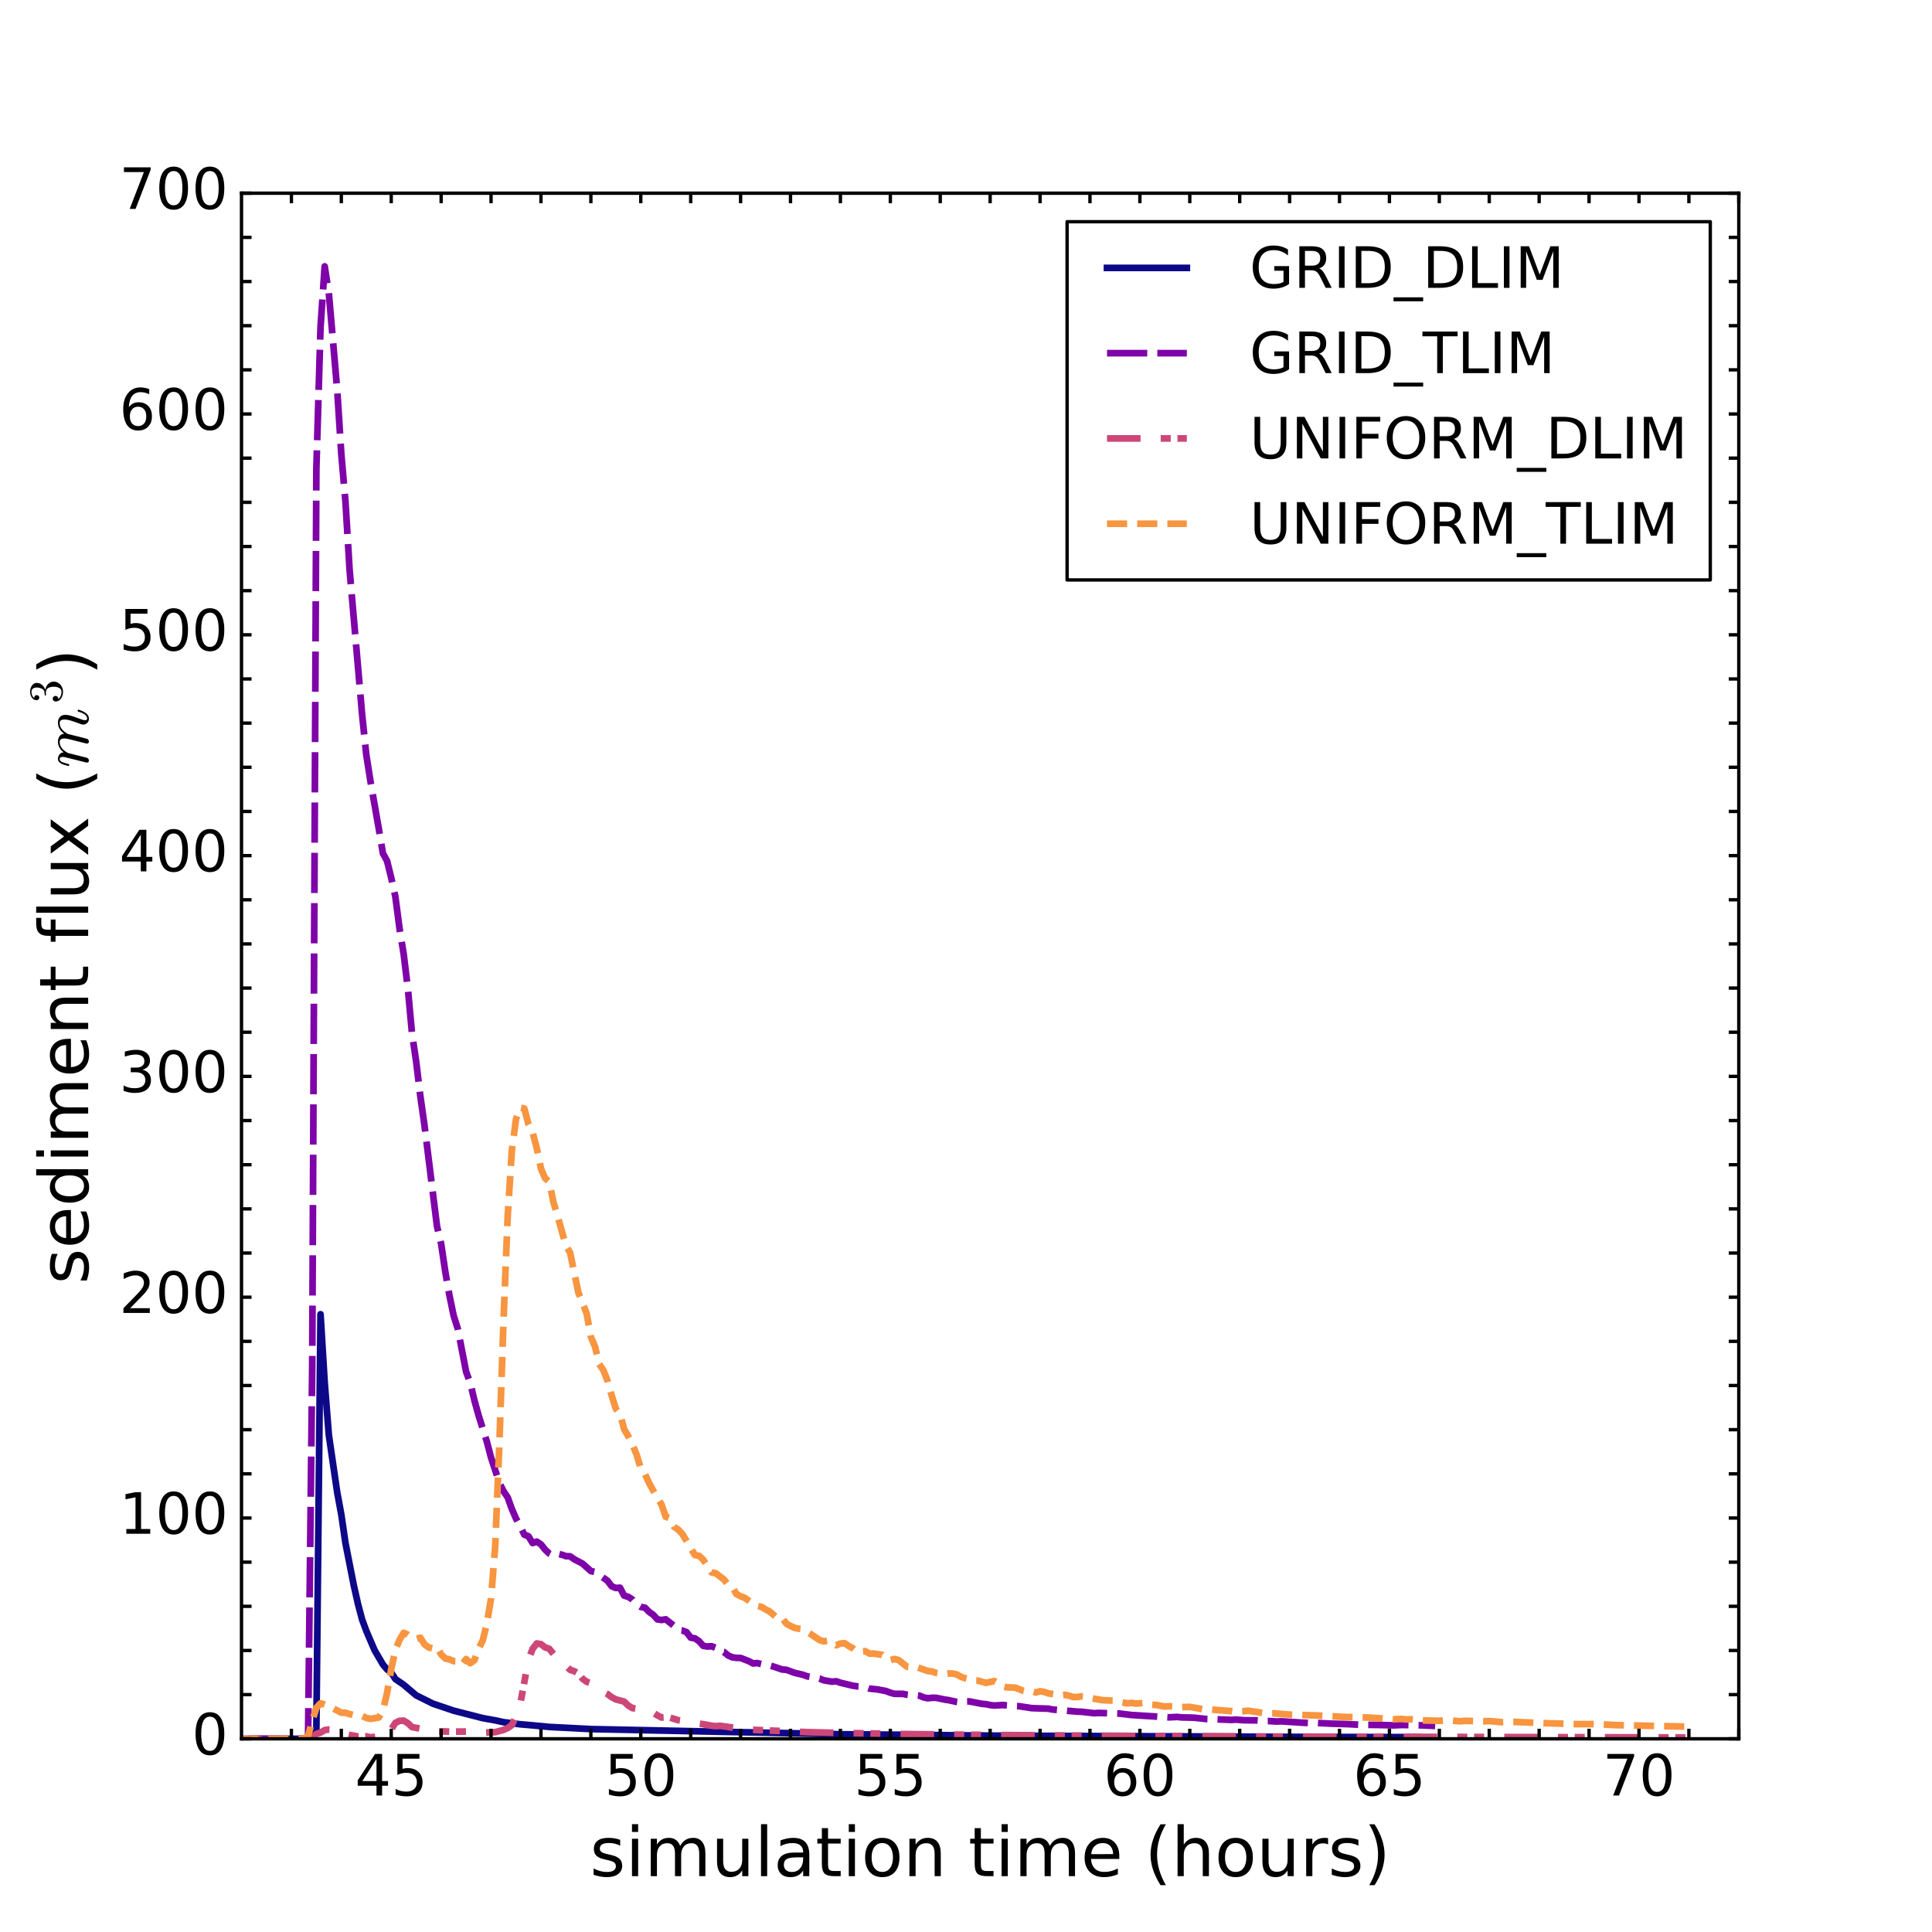 <?xml version="1.0" encoding="utf-8" standalone="no"?>
<!DOCTYPE svg PUBLIC "-//W3C//DTD SVG 1.1//EN"
  "http://www.w3.org/Graphics/SVG/1.1/DTD/svg11.dtd">
<!-- Created with matplotlib (http://matplotlib.org/) -->
<svg height="576pt" version="1.1" viewBox="0 0 576 576" width="576pt" xmlns="http://www.w3.org/2000/svg" xmlns:xlink="http://www.w3.org/1999/xlink">
 <defs>
  <style type="text/css">
*{stroke-linecap:butt;stroke-linejoin:round;stroke-miterlimit:100000;}
  </style>
 </defs>
 <g id="figure_1">
  <g id="patch_1">
   <path d="M 0 576 
L 576 576 
L 576 0 
L 0 0 
z
" style="fill:#ffffff;"/>
  </g>
  <g id="axes_1">
   <g id="patch_2">
    <path d="M 72 518.4 
L 518.4 518.4 
L 518.4 57.6 
L 72 57.6 
z
" style="fill:#ffffff;"/>
   </g>
   <g id="line2d_1">
    <path clip-path="url(#pa9a6f4bdd5)" d="M -1 518.4 
L 93.08 518.4 
L 94.32 515.505 
L 95.56 391.822 
L 96.8 412.178 
L 98.04 427.844 
L 100.52 444.85 
L 101.76 451.578 
L 103 460.069 
L 105.48 472.666 
L 106.72 478.165 
L 107.96 482.856 
L 109.2 486.211 
L 111.68 491.998 
L 114.16 496.252 
L 115.4 497.712 
L 116.64 498.638 
L 117.88 500.588 
L 120.36 502.295 
L 124.08 505.443 
L 129.04 507.915 
L 135.24 510.013 
L 143.92 512.238 
L 147.64 512.901 
L 150.12 513.439 
L 155.08 514.067 
L 158.8 514.391 
L 163.76 514.867 
L 176.16 515.502 
L 250.56 517.047 
L 297.68 517.467 
L 384.48 517.823 
L 422.92 517.908 
L 422.92 517.908 
" style="fill:none;stroke:#0d0887;stroke-linecap:square;stroke-width:2.0;"/>
   </g>
   <g id="line2d_2">
    <path clip-path="url(#pa9a6f4bdd5)" d="M -1 518.4 
L 91.84 518.4 
L 93.08 407.413 
L 94.32 139.681 
L 95.56 97.539 
L 96.8 79.413 
L 98.04 87.419 
L 100.52 116.064 
L 101.76 135.419 
L 103 149.63 
L 104.24 170.082 
L 107.96 213.023 
L 109.2 225.001 
L 110.44 232.877 
L 112.92 246.995 
L 114.16 254.413 
L 115.4 256.697 
L 116.64 261.703 
L 117.88 267.375 
L 119.12 276.874 
L 120.36 284.515 
L 121.6 294.744 
L 122.84 308.181 
L 124.08 316.524 
L 125.32 326.798 
L 126.56 335.56 
L 130.28 365.569 
L 131.52 370.806 
L 132.76 379.153 
L 134 386.251 
L 135.24 392.224 
L 136.48 396.132 
L 138.96 408.96 
L 140.2 412.304 
L 141.44 417.512 
L 142.68 421.966 
L 145.16 429.861 
L 146.4 434.56 
L 148.88 442.095 
L 150.12 444.586 
L 151.36 446.419 
L 152.6 449.878 
L 153.84 452.731 
L 155.08 455.006 
L 156.32 457.548 
L 157.56 458.037 
L 158.8 460.048 
L 160.04 459.61 
L 161.28 460.438 
L 162.52 462.007 
L 163.76 463.174 
L 165 463.777 
L 166.24 463.212 
L 167.48 463.51 
L 168.72 463.947 
L 169.96 463.99 
L 171.2 464.871 
L 173.68 466.174 
L 176.16 468.394 
L 177.4 468.659 
L 181.12 471.283 
L 182.36 472.929 
L 183.6 473.436 
L 184.84 473.35 
L 186.08 475.704 
L 187.32 476.088 
L 188.56 476.88 
L 189.8 478.35 
L 191.04 479.086 
L 192.28 479.305 
L 193.52 480.555 
L 194.76 481.433 
L 196 482.8 
L 197.24 482.98 
L 198.48 482.775 
L 200.96 484.749 
L 202.2 485.999 
L 203.44 486.134 
L 204.68 486.597 
L 205.92 488.244 
L 207.16 488.445 
L 208.4 489.277 
L 209.64 490.683 
L 210.88 490.883 
L 212.12 490.806 
L 213.36 491.259 
L 214.6 492.388 
L 215.84 492.523 
L 217.08 493.551 
L 218.32 494.106 
L 219.56 494.264 
L 220.8 494.301 
L 223.28 495.264 
L 224.52 495.938 
L 225.76 495.826 
L 227 496.117 
L 228.24 496.2 
L 230.72 496.894 
L 233.2 497.743 
L 234.44 497.833 
L 236.92 498.743 
L 239.4 499.313 
L 240.64 499.777 
L 244.36 500.452 
L 245.6 500.959 
L 248.08 501.37 
L 249.32 501.247 
L 250.56 501.686 
L 254.28 502.577 
L 255.52 502.764 
L 256.76 502.823 
L 258 503.007 
L 259.24 503.435 
L 261.72 503.696 
L 264.2 504.179 
L 265.44 504.656 
L 266.68 504.996 
L 269.16 504.999 
L 270.4 505.26 
L 271.64 505.399 
L 272.88 505.382 
L 274.12 505.535 
L 275.36 506.054 
L 276.6 506.316 
L 277.84 506.179 
L 279.08 506.171 
L 281.56 506.692 
L 282.8 506.871 
L 285.28 507.415 
L 286.52 507.573 
L 287.76 507.256 
L 289 507.246 
L 292.72 507.974 
L 293.96 508.076 
L 295.2 508.339 
L 296.44 508.484 
L 298.92 508.334 
L 302.64 508.652 
L 303.88 508.689 
L 307.6 509.257 
L 312.56 509.426 
L 313.8 509.677 
L 321.24 510.302 
L 322.48 510.347 
L 326.2 510.769 
L 327.44 510.687 
L 333.64 510.87 
L 337.36 511.308 
L 348.52 512.005 
L 351 511.881 
L 352.24 512.02 
L 355.96 512.103 
L 359.68 512.504 
L 365.88 512.712 
L 367.12 512.779 
L 368.36 512.68 
L 370.84 512.861 
L 374.56 512.908 
L 377.04 513.136 
L 378.28 513.107 
L 380.76 513.256 
L 382 513.185 
L 388.2 513.596 
L 390.68 513.707 
L 391.92 513.641 
L 396.88 513.885 
L 401.84 514.024 
L 405.56 514.224 
L 410.52 514.266 
L 415.48 514.391 
L 417.96 514.277 
L 422.92 514.36 
L 426.64 514.506 
L 427.88 514.568 
L 427.88 514.568 
" style="fill:none;stroke:#7e03a8;stroke-dasharray:12,3;stroke-dashoffset:0.0;stroke-width:2.0;"/>
   </g>
   <g id="line2d_3">
    <path clip-path="url(#pa9a6f4bdd5)" d="M -1 518.4 
L 91.84 518.4 
L 93.08 518.077 
L 94.32 516.947 
L 95.56 516.553 
L 96.8 515.804 
L 98.04 515.627 
L 99.28 515.676 
L 100.52 516.082 
L 101.76 516.789 
L 106.72 517.706 
L 107.96 517.762 
L 109.2 517.671 
L 110.44 517.955 
L 112.92 517.699 
L 114.16 517.806 
L 115.4 516.994 
L 116.64 515.603 
L 117.88 513.64 
L 119.12 513.037 
L 120.36 512.981 
L 121.6 513.736 
L 122.84 514.914 
L 125.32 515.362 
L 126.56 515.281 
L 130.28 516.117 
L 134 516.259 
L 138.96 516.238 
L 140.2 516.435 
L 143.92 516.57 
L 147.64 516.421 
L 150.12 515.751 
L 151.36 515.192 
L 152.6 514.323 
L 153.84 511.72 
L 155.08 508.22 
L 157.56 494.759 
L 158.8 491.582 
L 160.04 489.966 
L 161.28 490.188 
L 162.52 491.144 
L 163.76 491.563 
L 165 493.095 
L 167.48 494.954 
L 168.72 496.671 
L 169.96 497.822 
L 171.2 498.241 
L 172.44 498.936 
L 173.68 500.499 
L 174.92 501.405 
L 176.16 501.828 
L 177.4 502.91 
L 178.64 503.572 
L 179.88 504.437 
L 181.12 505.06 
L 182.36 505.985 
L 183.6 506.647 
L 186.08 507.303 
L 187.32 508.508 
L 188.56 509.247 
L 192.28 509.809 
L 193.52 510.415 
L 194.76 510.639 
L 196 511.416 
L 197.24 512.053 
L 198.48 511.996 
L 199.72 512.093 
L 202.2 512.846 
L 204.68 513.208 
L 205.92 513.564 
L 209.64 514.044 
L 212.12 514.491 
L 213.36 514.632 
L 214.6 514.523 
L 217.08 514.857 
L 220.8 515.436 
L 223.28 515.66 
L 240.64 516.414 
L 249.32 516.619 
L 269.16 516.982 
L 296.44 517.272 
L 346.04 517.593 
L 384.48 517.747 
L 503.52 517.997 
L 503.52 517.997 
" style="fill:none;stroke:#cc4778;stroke-dasharray:10,6,3,2,3,6;stroke-dashoffset:0.0;stroke-width:2.0;"/>
   </g>
   <g id="line2d_4">
    <path clip-path="url(#pa9a6f4bdd5)" d="M -1 518.4 
L 90.6 518.4 
L 91.84 517.608 
L 93.08 513.089 
L 94.32 509.166 
L 95.56 507.82 
L 96.8 508.17 
L 98.04 508.656 
L 101.76 510.606 
L 103 510.633 
L 104.24 511.045 
L 106.72 511.595 
L 107.96 511.583 
L 109.2 512.167 
L 110.44 512.457 
L 112.92 512.049 
L 114.16 509.965 
L 115.4 504.773 
L 116.64 497.593 
L 117.88 491.968 
L 119.12 488.901 
L 120.36 486.792 
L 121.6 487.353 
L 122.84 488.283 
L 124.08 488.629 
L 125.32 488.261 
L 126.56 490.222 
L 127.8 491.157 
L 129.04 491.465 
L 130.28 490.979 
L 131.52 493.254 
L 132.76 494.455 
L 134 494.718 
L 135.24 495.253 
L 136.48 495.294 
L 137.72 496.325 
L 138.96 494.629 
L 140.2 495.871 
L 141.44 494.966 
L 142.68 491.545 
L 143.92 489.079 
L 145.16 484.01 
L 146.4 476.541 
L 147.64 460.956 
L 148.88 430.361 
L 150.12 393.547 
L 151.36 362.634 
L 152.6 342.948 
L 153.84 333.643 
L 155.08 330.191 
L 156.32 330.492 
L 157.56 335.198 
L 158.8 337.625 
L 160.04 342.334 
L 161.28 348.407 
L 162.52 351.274 
L 163.76 352.362 
L 165 358.415 
L 166.24 362.562 
L 168.72 371.416 
L 169.96 373.429 
L 172.44 385.393 
L 173.68 388.343 
L 174.92 391.685 
L 176.16 398.557 
L 177.4 401.509 
L 178.64 406.69 
L 179.88 408.486 
L 181.12 411.623 
L 182.36 416.048 
L 183.6 419.986 
L 184.84 421.492 
L 186.08 426.117 
L 187.32 428.211 
L 188.56 430.683 
L 189.8 433.678 
L 191.04 437.808 
L 192.28 439.444 
L 193.52 442.155 
L 194.76 444.432 
L 197.24 448.606 
L 198.48 452.185 
L 199.72 452.659 
L 200.96 455.199 
L 202.2 456.032 
L 203.44 457.35 
L 207.16 463.616 
L 208.4 463.84 
L 209.64 464.974 
L 212.12 468.795 
L 213.36 469.025 
L 215.84 470.892 
L 217.08 472.536 
L 218.32 473.093 
L 219.56 475.248 
L 220.8 475.91 
L 222.04 476.388 
L 224.52 478.145 
L 225.76 478.811 
L 227 479.053 
L 228.24 479.829 
L 229.48 480.457 
L 231.96 482.612 
L 233.2 482.399 
L 234.44 484.056 
L 235.68 484.764 
L 236.92 485.341 
L 238.16 485.581 
L 239.4 485.696 
L 241.88 487.3 
L 244.36 488.972 
L 245.6 489.352 
L 246.84 489.152 
L 248.08 489.731 
L 249.32 490.524 
L 250.56 489.998 
L 251.8 489.898 
L 253.04 490.739 
L 254.28 491.435 
L 255.52 492.459 
L 258 492.275 
L 259.24 493.019 
L 260.48 492.986 
L 262.96 493.366 
L 264.2 494.333 
L 265.44 494.945 
L 266.68 494.603 
L 267.92 494.927 
L 270.4 496.915 
L 271.64 497.011 
L 272.88 496.876 
L 276.6 498.182 
L 277.84 498.32 
L 279.08 498.756 
L 281.56 499.11 
L 282.8 498.934 
L 284.04 498.938 
L 285.28 499.227 
L 286.52 499.934 
L 287.76 500.354 
L 289 500.614 
L 290.24 501.036 
L 291.48 501.041 
L 293.96 501.726 
L 296.44 501.177 
L 298.92 502.735 
L 300.16 503.06 
L 302.64 503.132 
L 305.12 504.114 
L 306.36 504.388 
L 307.6 504.237 
L 308.84 504.578 
L 310.08 504.23 
L 311.32 504.416 
L 312.56 504.856 
L 316.28 505.426 
L 317.52 505.304 
L 318.76 505.562 
L 320 505.965 
L 321.24 505.944 
L 322.48 505.735 
L 323.72 505.836 
L 324.96 506.231 
L 328.68 506.881 
L 331.16 506.99 
L 332.4 506.992 
L 333.64 507.367 
L 336.12 507.834 
L 337.36 507.687 
L 338.6 507.901 
L 341.08 507.722 
L 342.32 508.114 
L 344.8 508.336 
L 347.28 508.786 
L 348.52 508.697 
L 349.76 508.776 
L 351 508.975 
L 354.72 508.889 
L 357.2 509.329 
L 358.44 509.569 
L 359.68 509.566 
L 363.4 509.857 
L 367.12 510.156 
L 368.36 510.356 
L 369.6 510.174 
L 370.84 510.169 
L 372.08 510.016 
L 377.04 510.779 
L 379.52 510.792 
L 384.48 511.189 
L 393.16 511.46 
L 400.6 511.876 
L 408.04 512.072 
L 415.48 512.566 
L 417.96 512.475 
L 419.2 512.624 
L 420.44 512.574 
L 424.16 512.918 
L 429.12 513.025 
L 431.6 512.886 
L 435.32 513.167 
L 436.56 513.051 
L 442.76 513.165 
L 444 513.096 
L 447.72 513.45 
L 451.44 513.369 
L 461.36 513.76 
L 470.04 514.022 
L 472.52 514.026 
L 475 514.012 
L 477.48 514.086 
L 481.2 514.303 
L 503.52 514.78 
L 503.52 514.78 
" style="fill:none;stroke:#f89540;stroke-dasharray:6,3;stroke-dashoffset:0.0;stroke-width:2.0;"/>
   </g>
   <g id="patch_3">
    <path d="M 72 57.6 
L 518.4 57.6 
" style="fill:none;stroke:#000000;stroke-linecap:square;stroke-linejoin:miter;"/>
   </g>
   <g id="patch_4">
    <path d="M 518.4 518.4 
L 518.4 57.6 
" style="fill:none;stroke:#000000;stroke-linecap:square;stroke-linejoin:miter;"/>
   </g>
   <g id="patch_5">
    <path d="M 72 518.4 
L 518.4 518.4 
" style="fill:none;stroke:#000000;stroke-linecap:square;stroke-linejoin:miter;"/>
   </g>
   <g id="patch_6">
    <path d="M 72 518.4 
L 72 57.6 
" style="fill:none;stroke:#000000;stroke-linecap:square;stroke-linejoin:miter;"/>
   </g>
   <g id="matplotlib.axis_1">
    <g id="xtick_1">
     <g id="line2d_5">
      <defs>
       <path d="M 0 0 
L 0 -3 
" id="mb293f32a5b" style="stroke:#000000;"/>
      </defs>
      <g>
       <use style="stroke:#000000;" x="116.64" xlink:href="#mb293f32a5b" y="518.4"/>
      </g>
     </g>
     <g id="line2d_6">
      <defs>
       <path d="M 0 0 
L 0 3 
" id="maa559ab025" style="stroke:#000000;"/>
      </defs>
      <g>
       <use style="stroke:#000000;" x="116.64" xlink:href="#maa559ab025" y="57.6"/>
      </g>
     </g>
     <g id="text_1">
      <!-- 45 -->
      <defs>
       <path d="M 37.797 64.312 
L 12.891 25.391 
L 37.797 25.391 
z
M 35.203 72.906 
L 47.609 72.906 
L 47.609 25.391 
L 58.016 25.391 
L 58.016 17.188 
L 47.609 17.188 
L 47.609 0 
L 37.797 0 
L 37.797 17.188 
L 4.891 17.188 
L 4.891 26.703 
z
" id="BitstreamVeraSans-Roman-34"/>
       <path d="M 10.797 72.906 
L 49.516 72.906 
L 49.516 64.594 
L 19.828 64.594 
L 19.828 46.734 
Q 21.969 47.469 24.109 47.828 
Q 26.266 48.188 28.422 48.188 
Q 40.625 48.188 47.75 41.5 
Q 54.891 34.812 54.891 23.391 
Q 54.891 11.625 47.562 5.094 
Q 40.234 -1.422 26.906 -1.422 
Q 22.312 -1.422 17.547 -0.641 
Q 12.797 0.141 7.719 1.703 
L 7.719 11.625 
Q 12.109 9.234 16.797 8.062 
Q 21.484 6.891 26.703 6.891 
Q 35.156 6.891 40.078 11.328 
Q 45.016 15.766 45.016 23.391 
Q 45.016 31 40.078 35.438 
Q 35.156 39.891 26.703 39.891 
Q 22.75 39.891 18.812 39.016 
Q 14.891 38.141 10.797 36.281 
z
" id="BitstreamVeraSans-Roman-35"/>
      </defs>
      <g transform="translate(105.824 535.317)scale(0.17 -0.17)">
       <use xlink:href="#BitstreamVeraSans-Roman-34"/>
       <use x="63.623" xlink:href="#BitstreamVeraSans-Roman-35"/>
      </g>
     </g>
    </g>
    <g id="xtick_2">
     <g id="line2d_7">
      <g>
       <use style="stroke:#000000;" x="191.04" xlink:href="#mb293f32a5b" y="518.4"/>
      </g>
     </g>
     <g id="line2d_8">
      <g>
       <use style="stroke:#000000;" x="191.04" xlink:href="#maa559ab025" y="57.6"/>
      </g>
     </g>
     <g id="text_2">
      <!-- 50 -->
      <defs>
       <path d="M 31.781 66.406 
Q 24.172 66.406 20.328 58.906 
Q 16.5 51.422 16.5 36.375 
Q 16.5 21.391 20.328 13.891 
Q 24.172 6.391 31.781 6.391 
Q 39.453 6.391 43.281 13.891 
Q 47.125 21.391 47.125 36.375 
Q 47.125 51.422 43.281 58.906 
Q 39.453 66.406 31.781 66.406 
M 31.781 74.219 
Q 44.047 74.219 50.516 64.516 
Q 56.984 54.828 56.984 36.375 
Q 56.984 17.969 50.516 8.266 
Q 44.047 -1.422 31.781 -1.422 
Q 19.531 -1.422 13.062 8.266 
Q 6.594 17.969 6.594 36.375 
Q 6.594 54.828 13.062 64.516 
Q 19.531 74.219 31.781 74.219 
" id="BitstreamVeraSans-Roman-30"/>
      </defs>
      <g transform="translate(180.224 535.317)scale(0.17 -0.17)">
       <use xlink:href="#BitstreamVeraSans-Roman-35"/>
       <use x="63.623" xlink:href="#BitstreamVeraSans-Roman-30"/>
      </g>
     </g>
    </g>
    <g id="xtick_3">
     <g id="line2d_9">
      <g>
       <use style="stroke:#000000;" x="265.44" xlink:href="#mb293f32a5b" y="518.4"/>
      </g>
     </g>
     <g id="line2d_10">
      <g>
       <use style="stroke:#000000;" x="265.44" xlink:href="#maa559ab025" y="57.6"/>
      </g>
     </g>
     <g id="text_3">
      <!-- 55 -->
      <g transform="translate(254.624 535.317)scale(0.17 -0.17)">
       <use xlink:href="#BitstreamVeraSans-Roman-35"/>
       <use x="63.623" xlink:href="#BitstreamVeraSans-Roman-35"/>
      </g>
     </g>
    </g>
    <g id="xtick_4">
     <g id="line2d_11">
      <g>
       <use style="stroke:#000000;" x="339.84" xlink:href="#mb293f32a5b" y="518.4"/>
      </g>
     </g>
     <g id="line2d_12">
      <g>
       <use style="stroke:#000000;" x="339.84" xlink:href="#maa559ab025" y="57.6"/>
      </g>
     </g>
     <g id="text_4">
      <!-- 60 -->
      <defs>
       <path d="M 33.016 40.375 
Q 26.375 40.375 22.484 35.828 
Q 18.609 31.297 18.609 23.391 
Q 18.609 15.531 22.484 10.953 
Q 26.375 6.391 33.016 6.391 
Q 39.656 6.391 43.531 10.953 
Q 47.406 15.531 47.406 23.391 
Q 47.406 31.297 43.531 35.828 
Q 39.656 40.375 33.016 40.375 
M 52.594 71.297 
L 52.594 62.312 
Q 48.875 64.062 45.094 64.984 
Q 41.312 65.922 37.594 65.922 
Q 27.828 65.922 22.672 59.328 
Q 17.531 52.734 16.797 39.406 
Q 19.672 43.656 24.016 45.922 
Q 28.375 48.188 33.594 48.188 
Q 44.578 48.188 50.953 41.516 
Q 57.328 34.859 57.328 23.391 
Q 57.328 12.156 50.688 5.359 
Q 44.047 -1.422 33.016 -1.422 
Q 20.359 -1.422 13.672 8.266 
Q 6.984 17.969 6.984 36.375 
Q 6.984 53.656 15.188 63.938 
Q 23.391 74.219 37.203 74.219 
Q 40.922 74.219 44.703 73.484 
Q 48.484 72.75 52.594 71.297 
" id="BitstreamVeraSans-Roman-36"/>
      </defs>
      <g transform="translate(329.024 535.317)scale(0.17 -0.17)">
       <use xlink:href="#BitstreamVeraSans-Roman-36"/>
       <use x="63.623" xlink:href="#BitstreamVeraSans-Roman-30"/>
      </g>
     </g>
    </g>
    <g id="xtick_5">
     <g id="line2d_13">
      <g>
       <use style="stroke:#000000;" x="414.24" xlink:href="#mb293f32a5b" y="518.4"/>
      </g>
     </g>
     <g id="line2d_14">
      <g>
       <use style="stroke:#000000;" x="414.24" xlink:href="#maa559ab025" y="57.6"/>
      </g>
     </g>
     <g id="text_5">
      <!-- 65 -->
      <g transform="translate(403.424 535.317)scale(0.17 -0.17)">
       <use xlink:href="#BitstreamVeraSans-Roman-36"/>
       <use x="63.623" xlink:href="#BitstreamVeraSans-Roman-35"/>
      </g>
     </g>
    </g>
    <g id="xtick_6">
     <g id="line2d_15">
      <g>
       <use style="stroke:#000000;" x="488.64" xlink:href="#mb293f32a5b" y="518.4"/>
      </g>
     </g>
     <g id="line2d_16">
      <g>
       <use style="stroke:#000000;" x="488.64" xlink:href="#maa559ab025" y="57.6"/>
      </g>
     </g>
     <g id="text_6">
      <!-- 70 -->
      <defs>
       <path d="M 8.203 72.906 
L 55.078 72.906 
L 55.078 68.703 
L 28.609 0 
L 18.312 0 
L 43.219 64.594 
L 8.203 64.594 
z
" id="BitstreamVeraSans-Roman-37"/>
      </defs>
      <g transform="translate(477.824 535.317)scale(0.17 -0.17)">
       <use xlink:href="#BitstreamVeraSans-Roman-37"/>
       <use x="63.623" xlink:href="#BitstreamVeraSans-Roman-30"/>
      </g>
     </g>
    </g>
    <g id="xtick_7">
     <g id="line2d_17">
      <g>
       <use style="stroke:#000000;" x="86.88" xlink:href="#mb293f32a5b" y="518.4"/>
      </g>
     </g>
     <g id="line2d_18">
      <g>
       <use style="stroke:#000000;" x="86.88" xlink:href="#maa559ab025" y="57.6"/>
      </g>
     </g>
    </g>
    <g id="xtick_8">
     <g id="line2d_19">
      <g>
       <use style="stroke:#000000;" x="101.76" xlink:href="#mb293f32a5b" y="518.4"/>
      </g>
     </g>
     <g id="line2d_20">
      <g>
       <use style="stroke:#000000;" x="101.76" xlink:href="#maa559ab025" y="57.6"/>
      </g>
     </g>
    </g>
    <g id="xtick_9">
     <g id="line2d_21">
      <g>
       <use style="stroke:#000000;" x="131.52" xlink:href="#mb293f32a5b" y="518.4"/>
      </g>
     </g>
     <g id="line2d_22">
      <g>
       <use style="stroke:#000000;" x="131.52" xlink:href="#maa559ab025" y="57.6"/>
      </g>
     </g>
    </g>
    <g id="xtick_10">
     <g id="line2d_23">
      <g>
       <use style="stroke:#000000;" x="146.4" xlink:href="#mb293f32a5b" y="518.4"/>
      </g>
     </g>
     <g id="line2d_24">
      <g>
       <use style="stroke:#000000;" x="146.4" xlink:href="#maa559ab025" y="57.6"/>
      </g>
     </g>
    </g>
    <g id="xtick_11">
     <g id="line2d_25">
      <g>
       <use style="stroke:#000000;" x="161.28" xlink:href="#mb293f32a5b" y="518.4"/>
      </g>
     </g>
     <g id="line2d_26">
      <g>
       <use style="stroke:#000000;" x="161.28" xlink:href="#maa559ab025" y="57.6"/>
      </g>
     </g>
    </g>
    <g id="xtick_12">
     <g id="line2d_27">
      <g>
       <use style="stroke:#000000;" x="176.16" xlink:href="#mb293f32a5b" y="518.4"/>
      </g>
     </g>
     <g id="line2d_28">
      <g>
       <use style="stroke:#000000;" x="176.16" xlink:href="#maa559ab025" y="57.6"/>
      </g>
     </g>
    </g>
    <g id="xtick_13">
     <g id="line2d_29">
      <g>
       <use style="stroke:#000000;" x="205.92" xlink:href="#mb293f32a5b" y="518.4"/>
      </g>
     </g>
     <g id="line2d_30">
      <g>
       <use style="stroke:#000000;" x="205.92" xlink:href="#maa559ab025" y="57.6"/>
      </g>
     </g>
    </g>
    <g id="xtick_14">
     <g id="line2d_31">
      <g>
       <use style="stroke:#000000;" x="220.8" xlink:href="#mb293f32a5b" y="518.4"/>
      </g>
     </g>
     <g id="line2d_32">
      <g>
       <use style="stroke:#000000;" x="220.8" xlink:href="#maa559ab025" y="57.6"/>
      </g>
     </g>
    </g>
    <g id="xtick_15">
     <g id="line2d_33">
      <g>
       <use style="stroke:#000000;" x="235.68" xlink:href="#mb293f32a5b" y="518.4"/>
      </g>
     </g>
     <g id="line2d_34">
      <g>
       <use style="stroke:#000000;" x="235.68" xlink:href="#maa559ab025" y="57.6"/>
      </g>
     </g>
    </g>
    <g id="xtick_16">
     <g id="line2d_35">
      <g>
       <use style="stroke:#000000;" x="250.56" xlink:href="#mb293f32a5b" y="518.4"/>
      </g>
     </g>
     <g id="line2d_36">
      <g>
       <use style="stroke:#000000;" x="250.56" xlink:href="#maa559ab025" y="57.6"/>
      </g>
     </g>
    </g>
    <g id="xtick_17">
     <g id="line2d_37">
      <g>
       <use style="stroke:#000000;" x="280.32" xlink:href="#mb293f32a5b" y="518.4"/>
      </g>
     </g>
     <g id="line2d_38">
      <g>
       <use style="stroke:#000000;" x="280.32" xlink:href="#maa559ab025" y="57.6"/>
      </g>
     </g>
    </g>
    <g id="xtick_18">
     <g id="line2d_39">
      <g>
       <use style="stroke:#000000;" x="295.2" xlink:href="#mb293f32a5b" y="518.4"/>
      </g>
     </g>
     <g id="line2d_40">
      <g>
       <use style="stroke:#000000;" x="295.2" xlink:href="#maa559ab025" y="57.6"/>
      </g>
     </g>
    </g>
    <g id="xtick_19">
     <g id="line2d_41">
      <g>
       <use style="stroke:#000000;" x="310.08" xlink:href="#mb293f32a5b" y="518.4"/>
      </g>
     </g>
     <g id="line2d_42">
      <g>
       <use style="stroke:#000000;" x="310.08" xlink:href="#maa559ab025" y="57.6"/>
      </g>
     </g>
    </g>
    <g id="xtick_20">
     <g id="line2d_43">
      <g>
       <use style="stroke:#000000;" x="324.96" xlink:href="#mb293f32a5b" y="518.4"/>
      </g>
     </g>
     <g id="line2d_44">
      <g>
       <use style="stroke:#000000;" x="324.96" xlink:href="#maa559ab025" y="57.6"/>
      </g>
     </g>
    </g>
    <g id="xtick_21">
     <g id="line2d_45">
      <g>
       <use style="stroke:#000000;" x="354.72" xlink:href="#mb293f32a5b" y="518.4"/>
      </g>
     </g>
     <g id="line2d_46">
      <g>
       <use style="stroke:#000000;" x="354.72" xlink:href="#maa559ab025" y="57.6"/>
      </g>
     </g>
    </g>
    <g id="xtick_22">
     <g id="line2d_47">
      <g>
       <use style="stroke:#000000;" x="369.6" xlink:href="#mb293f32a5b" y="518.4"/>
      </g>
     </g>
     <g id="line2d_48">
      <g>
       <use style="stroke:#000000;" x="369.6" xlink:href="#maa559ab025" y="57.6"/>
      </g>
     </g>
    </g>
    <g id="xtick_23">
     <g id="line2d_49">
      <g>
       <use style="stroke:#000000;" x="384.48" xlink:href="#mb293f32a5b" y="518.4"/>
      </g>
     </g>
     <g id="line2d_50">
      <g>
       <use style="stroke:#000000;" x="384.48" xlink:href="#maa559ab025" y="57.6"/>
      </g>
     </g>
    </g>
    <g id="xtick_24">
     <g id="line2d_51">
      <g>
       <use style="stroke:#000000;" x="399.36" xlink:href="#mb293f32a5b" y="518.4"/>
      </g>
     </g>
     <g id="line2d_52">
      <g>
       <use style="stroke:#000000;" x="399.36" xlink:href="#maa559ab025" y="57.6"/>
      </g>
     </g>
    </g>
    <g id="xtick_25">
     <g id="line2d_53">
      <g>
       <use style="stroke:#000000;" x="429.12" xlink:href="#mb293f32a5b" y="518.4"/>
      </g>
     </g>
     <g id="line2d_54">
      <g>
       <use style="stroke:#000000;" x="429.12" xlink:href="#maa559ab025" y="57.6"/>
      </g>
     </g>
    </g>
    <g id="xtick_26">
     <g id="line2d_55">
      <g>
       <use style="stroke:#000000;" x="444.0" xlink:href="#mb293f32a5b" y="518.4"/>
      </g>
     </g>
     <g id="line2d_56">
      <g>
       <use style="stroke:#000000;" x="444.0" xlink:href="#maa559ab025" y="57.6"/>
      </g>
     </g>
    </g>
    <g id="xtick_27">
     <g id="line2d_57">
      <g>
       <use style="stroke:#000000;" x="458.88" xlink:href="#mb293f32a5b" y="518.4"/>
      </g>
     </g>
     <g id="line2d_58">
      <g>
       <use style="stroke:#000000;" x="458.88" xlink:href="#maa559ab025" y="57.6"/>
      </g>
     </g>
    </g>
    <g id="xtick_28">
     <g id="line2d_59">
      <g>
       <use style="stroke:#000000;" x="473.76" xlink:href="#mb293f32a5b" y="518.4"/>
      </g>
     </g>
     <g id="line2d_60">
      <g>
       <use style="stroke:#000000;" x="473.76" xlink:href="#maa559ab025" y="57.6"/>
      </g>
     </g>
    </g>
    <g id="xtick_29">
     <g id="line2d_61">
      <g>
       <use style="stroke:#000000;" x="503.52" xlink:href="#mb293f32a5b" y="518.4"/>
      </g>
     </g>
     <g id="line2d_62">
      <g>
       <use style="stroke:#000000;" x="503.52" xlink:href="#maa559ab025" y="57.6"/>
      </g>
     </g>
    </g>
    <g id="xtick_30">
     <g id="line2d_63">
      <g>
       <use style="stroke:#000000;" x="518.4" xlink:href="#mb293f32a5b" y="518.4"/>
      </g>
     </g>
     <g id="line2d_64">
      <g>
       <use style="stroke:#000000;" x="518.4" xlink:href="#maa559ab025" y="57.6"/>
      </g>
     </g>
    </g>
    <g id="text_7">
     <!-- simulation time (hours) -->
     <defs>
      <path id="BitstreamVeraSans-Roman-20"/>
      <path d="M 54.891 33.016 
L 54.891 0 
L 45.906 0 
L 45.906 32.719 
Q 45.906 40.484 42.875 44.328 
Q 39.844 48.188 33.797 48.188 
Q 26.516 48.188 22.312 43.547 
Q 18.109 38.922 18.109 30.906 
L 18.109 0 
L 9.078 0 
L 9.078 54.688 
L 18.109 54.688 
L 18.109 46.188 
Q 21.344 51.125 25.703 53.562 
Q 30.078 56 35.797 56 
Q 45.219 56 50.047 50.172 
Q 54.891 44.344 54.891 33.016 
" id="BitstreamVeraSans-Roman-6e"/>
      <path d="M 52 44.188 
Q 55.375 50.25 60.062 53.125 
Q 64.75 56 71.094 56 
Q 79.641 56 84.281 50.016 
Q 88.922 44.047 88.922 33.016 
L 88.922 0 
L 79.891 0 
L 79.891 32.719 
Q 79.891 40.578 77.094 44.375 
Q 74.312 48.188 68.609 48.188 
Q 61.625 48.188 57.562 43.547 
Q 53.516 38.922 53.516 30.906 
L 53.516 0 
L 44.484 0 
L 44.484 32.719 
Q 44.484 40.625 41.703 44.406 
Q 38.922 48.188 33.109 48.188 
Q 26.219 48.188 22.156 43.531 
Q 18.109 38.875 18.109 30.906 
L 18.109 0 
L 9.078 0 
L 9.078 54.688 
L 18.109 54.688 
L 18.109 46.188 
Q 21.188 51.219 25.484 53.609 
Q 29.781 56 35.688 56 
Q 41.656 56 45.828 52.969 
Q 50 49.953 52 44.188 
" id="BitstreamVeraSans-Roman-6d"/>
      <path d="M 30.609 48.391 
Q 23.391 48.391 19.188 42.75 
Q 14.984 37.109 14.984 27.297 
Q 14.984 17.484 19.156 11.844 
Q 23.344 6.203 30.609 6.203 
Q 37.797 6.203 41.984 11.859 
Q 46.188 17.531 46.188 27.297 
Q 46.188 37.016 41.984 42.703 
Q 37.797 48.391 30.609 48.391 
M 30.609 56 
Q 42.328 56 49.016 48.375 
Q 55.719 40.766 55.719 27.297 
Q 55.719 13.875 49.016 6.219 
Q 42.328 -1.422 30.609 -1.422 
Q 18.844 -1.422 12.172 6.219 
Q 5.516 13.875 5.516 27.297 
Q 5.516 40.766 12.172 48.375 
Q 18.844 56 30.609 56 
" id="BitstreamVeraSans-Roman-6f"/>
      <path d="M 9.422 75.984 
L 18.406 75.984 
L 18.406 0 
L 9.422 0 
z
" id="BitstreamVeraSans-Roman-6c"/>
      <path d="M 8.016 75.875 
L 15.828 75.875 
Q 23.141 64.359 26.781 53.312 
Q 30.422 42.281 30.422 31.391 
Q 30.422 20.453 26.781 9.375 
Q 23.141 -1.703 15.828 -13.188 
L 8.016 -13.188 
Q 14.5 -2 17.703 9.062 
Q 20.906 20.125 20.906 31.391 
Q 20.906 42.672 17.703 53.656 
Q 14.5 64.656 8.016 75.875 
" id="BitstreamVeraSans-Roman-29"/>
      <path d="M 9.422 54.688 
L 18.406 54.688 
L 18.406 0 
L 9.422 0 
z
M 9.422 75.984 
L 18.406 75.984 
L 18.406 64.594 
L 9.422 64.594 
z
" id="BitstreamVeraSans-Roman-69"/>
      <path d="M 54.891 33.016 
L 54.891 0 
L 45.906 0 
L 45.906 32.719 
Q 45.906 40.484 42.875 44.328 
Q 39.844 48.188 33.797 48.188 
Q 26.516 48.188 22.312 43.547 
Q 18.109 38.922 18.109 30.906 
L 18.109 0 
L 9.078 0 
L 9.078 75.984 
L 18.109 75.984 
L 18.109 46.188 
Q 21.344 51.125 25.703 53.562 
Q 30.078 56 35.797 56 
Q 45.219 56 50.047 50.172 
Q 54.891 44.344 54.891 33.016 
" id="BitstreamVeraSans-Roman-68"/>
      <path d="M 41.109 46.297 
Q 39.594 47.172 37.812 47.578 
Q 36.031 48 33.891 48 
Q 26.266 48 22.188 43.047 
Q 18.109 38.094 18.109 28.812 
L 18.109 0 
L 9.078 0 
L 9.078 54.688 
L 18.109 54.688 
L 18.109 46.188 
Q 20.953 51.172 25.484 53.578 
Q 30.031 56 36.531 56 
Q 37.453 56 38.578 55.875 
Q 39.703 55.766 41.062 55.516 
z
" id="BitstreamVeraSans-Roman-72"/>
      <path d="M 31 75.875 
Q 24.469 64.656 21.281 53.656 
Q 18.109 42.672 18.109 31.391 
Q 18.109 20.125 21.312 9.062 
Q 24.516 -2 31 -13.188 
L 23.188 -13.188 
Q 15.875 -1.703 12.234 9.375 
Q 8.594 20.453 8.594 31.391 
Q 8.594 42.281 12.203 53.312 
Q 15.828 64.359 23.188 75.875 
z
" id="BitstreamVeraSans-Roman-28"/>
      <path d="M 56.203 29.594 
L 56.203 25.203 
L 14.891 25.203 
Q 15.484 15.922 20.484 11.062 
Q 25.484 6.203 34.422 6.203 
Q 39.594 6.203 44.453 7.469 
Q 49.312 8.734 54.109 11.281 
L 54.109 2.781 
Q 49.266 0.734 44.188 -0.344 
Q 39.109 -1.422 33.891 -1.422 
Q 20.797 -1.422 13.156 6.188 
Q 5.516 13.812 5.516 26.812 
Q 5.516 40.234 12.766 48.109 
Q 20.016 56 32.328 56 
Q 43.359 56 49.781 48.891 
Q 56.203 41.797 56.203 29.594 
M 47.219 32.234 
Q 47.125 39.594 43.094 43.984 
Q 39.062 48.391 32.422 48.391 
Q 24.906 48.391 20.391 44.141 
Q 15.875 39.891 15.188 32.172 
z
" id="BitstreamVeraSans-Roman-65"/>
      <path d="M 18.312 70.219 
L 18.312 54.688 
L 36.812 54.688 
L 36.812 47.703 
L 18.312 47.703 
L 18.312 18.016 
Q 18.312 11.328 20.141 9.422 
Q 21.969 7.516 27.594 7.516 
L 36.812 7.516 
L 36.812 0 
L 27.594 0 
Q 17.188 0 13.234 3.875 
Q 9.281 7.766 9.281 18.016 
L 9.281 47.703 
L 2.688 47.703 
L 2.688 54.688 
L 9.281 54.688 
L 9.281 70.219 
z
" id="BitstreamVeraSans-Roman-74"/>
      <path d="M 8.5 21.578 
L 8.5 54.688 
L 17.484 54.688 
L 17.484 21.922 
Q 17.484 14.156 20.5 10.266 
Q 23.531 6.391 29.594 6.391 
Q 36.859 6.391 41.078 11.031 
Q 45.312 15.672 45.312 23.688 
L 45.312 54.688 
L 54.297 54.688 
L 54.297 0 
L 45.312 0 
L 45.312 8.406 
Q 42.047 3.422 37.719 1 
Q 33.406 -1.422 27.688 -1.422 
Q 18.266 -1.422 13.375 4.438 
Q 8.5 10.297 8.5 21.578 
" id="BitstreamVeraSans-Roman-75"/>
      <path d="M 34.281 27.484 
Q 23.391 27.484 19.188 25 
Q 14.984 22.516 14.984 16.5 
Q 14.984 11.719 18.141 8.906 
Q 21.297 6.109 26.703 6.109 
Q 34.188 6.109 38.703 11.406 
Q 43.219 16.703 43.219 25.484 
L 43.219 27.484 
z
M 52.203 31.203 
L 52.203 0 
L 43.219 0 
L 43.219 8.297 
Q 40.141 3.328 35.547 0.953 
Q 30.953 -1.422 24.312 -1.422 
Q 15.922 -1.422 10.953 3.297 
Q 6 8.016 6 15.922 
Q 6 25.141 12.172 29.828 
Q 18.359 34.516 30.609 34.516 
L 43.219 34.516 
L 43.219 35.406 
Q 43.219 41.609 39.141 45 
Q 35.062 48.391 27.688 48.391 
Q 23 48.391 18.547 47.266 
Q 14.109 46.141 10.016 43.891 
L 10.016 52.203 
Q 14.938 54.109 19.578 55.047 
Q 24.219 56 28.609 56 
Q 40.484 56 46.344 49.844 
Q 52.203 43.703 52.203 31.203 
" id="BitstreamVeraSans-Roman-61"/>
      <path d="M 44.281 53.078 
L 44.281 44.578 
Q 40.484 46.531 36.375 47.5 
Q 32.281 48.484 27.875 48.484 
Q 21.188 48.484 17.844 46.438 
Q 14.5 44.391 14.5 40.281 
Q 14.5 37.156 16.891 35.375 
Q 19.281 33.594 26.516 31.984 
L 29.594 31.297 
Q 39.156 29.25 43.188 25.516 
Q 47.219 21.781 47.219 15.094 
Q 47.219 7.469 41.188 3.016 
Q 35.156 -1.422 24.609 -1.422 
Q 20.219 -1.422 15.453 -0.562 
Q 10.688 0.297 5.422 2 
L 5.422 11.281 
Q 10.406 8.688 15.234 7.391 
Q 20.062 6.109 24.812 6.109 
Q 31.156 6.109 34.562 8.281 
Q 37.984 10.453 37.984 14.406 
Q 37.984 18.062 35.516 20.016 
Q 33.062 21.969 24.703 23.781 
L 21.578 24.516 
Q 13.234 26.266 9.516 29.906 
Q 5.812 33.547 5.812 39.891 
Q 5.812 47.609 11.281 51.797 
Q 16.75 56 26.812 56 
Q 31.781 56 36.172 55.266 
Q 40.578 54.547 44.281 53.078 
" id="BitstreamVeraSans-Roman-73"/>
     </defs>
     <g transform="translate(175.868 559.354)scale(0.204 -0.204)">
      <use xlink:href="#BitstreamVeraSans-Roman-73"/>
      <use x="52.1" xlink:href="#BitstreamVeraSans-Roman-69"/>
      <use x="79.883" xlink:href="#BitstreamVeraSans-Roman-6d"/>
      <use x="177.295" xlink:href="#BitstreamVeraSans-Roman-75"/>
      <use x="240.674" xlink:href="#BitstreamVeraSans-Roman-6c"/>
      <use x="268.457" xlink:href="#BitstreamVeraSans-Roman-61"/>
      <use x="329.736" xlink:href="#BitstreamVeraSans-Roman-74"/>
      <use x="368.945" xlink:href="#BitstreamVeraSans-Roman-69"/>
      <use x="396.729" xlink:href="#BitstreamVeraSans-Roman-6f"/>
      <use x="457.91" xlink:href="#BitstreamVeraSans-Roman-6e"/>
      <use x="521.289" xlink:href="#BitstreamVeraSans-Roman-20"/>
      <use x="553.076" xlink:href="#BitstreamVeraSans-Roman-74"/>
      <use x="592.285" xlink:href="#BitstreamVeraSans-Roman-69"/>
      <use x="620.068" xlink:href="#BitstreamVeraSans-Roman-6d"/>
      <use x="717.48" xlink:href="#BitstreamVeraSans-Roman-65"/>
      <use x="779.004" xlink:href="#BitstreamVeraSans-Roman-20"/>
      <use x="810.791" xlink:href="#BitstreamVeraSans-Roman-28"/>
      <use x="849.805" xlink:href="#BitstreamVeraSans-Roman-68"/>
      <use x="913.184" xlink:href="#BitstreamVeraSans-Roman-6f"/>
      <use x="974.365" xlink:href="#BitstreamVeraSans-Roman-75"/>
      <use x="1037.744" xlink:href="#BitstreamVeraSans-Roman-72"/>
      <use x="1078.857" xlink:href="#BitstreamVeraSans-Roman-73"/>
      <use x="1130.957" xlink:href="#BitstreamVeraSans-Roman-29"/>
     </g>
    </g>
   </g>
   <g id="matplotlib.axis_2">
    <g id="ytick_1">
     <g id="line2d_65">
      <defs>
       <path d="M 0 0 
L 3 0 
" id="m53b0fc342a" style="stroke:#000000;"/>
      </defs>
      <g>
       <use style="stroke:#000000;" x="72.0" xlink:href="#m53b0fc342a" y="518.4"/>
      </g>
     </g>
     <g id="line2d_66">
      <defs>
       <path d="M 0 0 
L -3 0 
" id="me7b1683851" style="stroke:#000000;"/>
      </defs>
      <g>
       <use style="stroke:#000000;" x="518.4" xlink:href="#me7b1683851" y="518.4"/>
      </g>
     </g>
     <g id="text_8">
      <!-- 0 -->
      <g transform="translate(57.184 523.091)scale(0.17 -0.17)">
       <use xlink:href="#BitstreamVeraSans-Roman-30"/>
      </g>
     </g>
    </g>
    <g id="ytick_2">
     <g id="line2d_67">
      <g>
       <use style="stroke:#000000;" x="72.0" xlink:href="#m53b0fc342a" y="452.571"/>
      </g>
     </g>
     <g id="line2d_68">
      <g>
       <use style="stroke:#000000;" x="518.4" xlink:href="#me7b1683851" y="452.571"/>
      </g>
     </g>
     <g id="text_9">
      <!-- 100 -->
      <defs>
       <path d="M 12.406 8.297 
L 28.516 8.297 
L 28.516 63.922 
L 10.984 60.406 
L 10.984 69.391 
L 28.422 72.906 
L 38.281 72.906 
L 38.281 8.297 
L 54.391 8.297 
L 54.391 0 
L 12.406 0 
z
" id="BitstreamVeraSans-Roman-31"/>
      </defs>
      <g transform="translate(35.551 457.262)scale(0.17 -0.17)">
       <use xlink:href="#BitstreamVeraSans-Roman-31"/>
       <use x="63.623" xlink:href="#BitstreamVeraSans-Roman-30"/>
       <use x="127.246" xlink:href="#BitstreamVeraSans-Roman-30"/>
      </g>
     </g>
    </g>
    <g id="ytick_3">
     <g id="line2d_69">
      <g>
       <use style="stroke:#000000;" x="72.0" xlink:href="#m53b0fc342a" y="386.743"/>
      </g>
     </g>
     <g id="line2d_70">
      <g>
       <use style="stroke:#000000;" x="518.4" xlink:href="#me7b1683851" y="386.743"/>
      </g>
     </g>
     <g id="text_10">
      <!-- 200 -->
      <defs>
       <path d="M 19.188 8.297 
L 53.609 8.297 
L 53.609 0 
L 7.328 0 
L 7.328 8.297 
Q 12.938 14.109 22.625 23.891 
Q 32.328 33.688 34.812 36.531 
Q 39.547 41.844 41.422 45.531 
Q 43.312 49.219 43.312 52.781 
Q 43.312 58.594 39.234 62.25 
Q 35.156 65.922 28.609 65.922 
Q 23.969 65.922 18.812 64.312 
Q 13.672 62.703 7.812 59.422 
L 7.812 69.391 
Q 13.766 71.781 18.938 73 
Q 24.125 74.219 28.422 74.219 
Q 39.75 74.219 46.484 68.547 
Q 53.219 62.891 53.219 53.422 
Q 53.219 48.922 51.531 44.891 
Q 49.859 40.875 45.406 35.406 
Q 44.188 33.984 37.641 27.219 
Q 31.109 20.453 19.188 8.297 
" id="BitstreamVeraSans-Roman-32"/>
      </defs>
      <g transform="translate(35.551 391.434)scale(0.17 -0.17)">
       <use xlink:href="#BitstreamVeraSans-Roman-32"/>
       <use x="63.623" xlink:href="#BitstreamVeraSans-Roman-30"/>
       <use x="127.246" xlink:href="#BitstreamVeraSans-Roman-30"/>
      </g>
     </g>
    </g>
    <g id="ytick_4">
     <g id="line2d_71">
      <g>
       <use style="stroke:#000000;" x="72.0" xlink:href="#m53b0fc342a" y="320.914"/>
      </g>
     </g>
     <g id="line2d_72">
      <g>
       <use style="stroke:#000000;" x="518.4" xlink:href="#me7b1683851" y="320.914"/>
      </g>
     </g>
     <g id="text_11">
      <!-- 300 -->
      <defs>
       <path d="M 40.578 39.312 
Q 47.656 37.797 51.625 33 
Q 55.609 28.219 55.609 21.188 
Q 55.609 10.406 48.188 4.484 
Q 40.766 -1.422 27.094 -1.422 
Q 22.516 -1.422 17.656 -0.516 
Q 12.797 0.391 7.625 2.203 
L 7.625 11.719 
Q 11.719 9.328 16.594 8.109 
Q 21.484 6.891 26.812 6.891 
Q 36.078 6.891 40.938 10.547 
Q 45.797 14.203 45.797 21.188 
Q 45.797 27.641 41.281 31.266 
Q 36.766 34.906 28.719 34.906 
L 20.219 34.906 
L 20.219 43.016 
L 29.109 43.016 
Q 36.375 43.016 40.234 45.922 
Q 44.094 48.828 44.094 54.297 
Q 44.094 59.906 40.109 62.906 
Q 36.141 65.922 28.719 65.922 
Q 24.656 65.922 20.016 65.031 
Q 15.375 64.156 9.812 62.312 
L 9.812 71.094 
Q 15.438 72.656 20.344 73.438 
Q 25.25 74.219 29.594 74.219 
Q 40.828 74.219 47.359 69.109 
Q 53.906 64.016 53.906 55.328 
Q 53.906 49.266 50.438 45.094 
Q 46.969 40.922 40.578 39.312 
" id="BitstreamVeraSans-Roman-33"/>
      </defs>
      <g transform="translate(35.551 325.605)scale(0.17 -0.17)">
       <use xlink:href="#BitstreamVeraSans-Roman-33"/>
       <use x="63.623" xlink:href="#BitstreamVeraSans-Roman-30"/>
       <use x="127.246" xlink:href="#BitstreamVeraSans-Roman-30"/>
      </g>
     </g>
    </g>
    <g id="ytick_5">
     <g id="line2d_73">
      <g>
       <use style="stroke:#000000;" x="72.0" xlink:href="#m53b0fc342a" y="255.086"/>
      </g>
     </g>
     <g id="line2d_74">
      <g>
       <use style="stroke:#000000;" x="518.4" xlink:href="#me7b1683851" y="255.086"/>
      </g>
     </g>
     <g id="text_12">
      <!-- 400 -->
      <g transform="translate(35.551 259.777)scale(0.17 -0.17)">
       <use xlink:href="#BitstreamVeraSans-Roman-34"/>
       <use x="63.623" xlink:href="#BitstreamVeraSans-Roman-30"/>
       <use x="127.246" xlink:href="#BitstreamVeraSans-Roman-30"/>
      </g>
     </g>
    </g>
    <g id="ytick_6">
     <g id="line2d_75">
      <g>
       <use style="stroke:#000000;" x="72.0" xlink:href="#m53b0fc342a" y="189.257"/>
      </g>
     </g>
     <g id="line2d_76">
      <g>
       <use style="stroke:#000000;" x="518.4" xlink:href="#me7b1683851" y="189.257"/>
      </g>
     </g>
     <g id="text_13">
      <!-- 500 -->
      <g transform="translate(35.551 193.948)scale(0.17 -0.17)">
       <use xlink:href="#BitstreamVeraSans-Roman-35"/>
       <use x="63.623" xlink:href="#BitstreamVeraSans-Roman-30"/>
       <use x="127.246" xlink:href="#BitstreamVeraSans-Roman-30"/>
      </g>
     </g>
    </g>
    <g id="ytick_7">
     <g id="line2d_77">
      <g>
       <use style="stroke:#000000;" x="72.0" xlink:href="#m53b0fc342a" y="123.429"/>
      </g>
     </g>
     <g id="line2d_78">
      <g>
       <use style="stroke:#000000;" x="518.4" xlink:href="#me7b1683851" y="123.429"/>
      </g>
     </g>
     <g id="text_14">
      <!-- 600 -->
      <g transform="translate(35.551 128.12)scale(0.17 -0.17)">
       <use xlink:href="#BitstreamVeraSans-Roman-36"/>
       <use x="63.623" xlink:href="#BitstreamVeraSans-Roman-30"/>
       <use x="127.246" xlink:href="#BitstreamVeraSans-Roman-30"/>
      </g>
     </g>
    </g>
    <g id="ytick_8">
     <g id="line2d_79">
      <g>
       <use style="stroke:#000000;" x="72.0" xlink:href="#m53b0fc342a" y="57.6"/>
      </g>
     </g>
     <g id="line2d_80">
      <g>
       <use style="stroke:#000000;" x="518.4" xlink:href="#me7b1683851" y="57.6"/>
      </g>
     </g>
     <g id="text_15">
      <!-- 700 -->
      <g transform="translate(35.551 62.291)scale(0.17 -0.17)">
       <use xlink:href="#BitstreamVeraSans-Roman-37"/>
       <use x="63.623" xlink:href="#BitstreamVeraSans-Roman-30"/>
       <use x="127.246" xlink:href="#BitstreamVeraSans-Roman-30"/>
      </g>
     </g>
    </g>
    <g id="ytick_9">
     <g id="line2d_81">
      <g>
       <use style="stroke:#000000;" x="72.0" xlink:href="#m53b0fc342a" y="505.234"/>
      </g>
     </g>
     <g id="line2d_82">
      <g>
       <use style="stroke:#000000;" x="518.4" xlink:href="#me7b1683851" y="505.234"/>
      </g>
     </g>
    </g>
    <g id="ytick_10">
     <g id="line2d_83">
      <g>
       <use style="stroke:#000000;" x="72.0" xlink:href="#m53b0fc342a" y="492.069"/>
      </g>
     </g>
     <g id="line2d_84">
      <g>
       <use style="stroke:#000000;" x="518.4" xlink:href="#me7b1683851" y="492.069"/>
      </g>
     </g>
    </g>
    <g id="ytick_11">
     <g id="line2d_85">
      <g>
       <use style="stroke:#000000;" x="72.0" xlink:href="#m53b0fc342a" y="478.903"/>
      </g>
     </g>
     <g id="line2d_86">
      <g>
       <use style="stroke:#000000;" x="518.4" xlink:href="#me7b1683851" y="478.903"/>
      </g>
     </g>
    </g>
    <g id="ytick_12">
     <g id="line2d_87">
      <g>
       <use style="stroke:#000000;" x="72.0" xlink:href="#m53b0fc342a" y="465.737"/>
      </g>
     </g>
     <g id="line2d_88">
      <g>
       <use style="stroke:#000000;" x="518.4" xlink:href="#me7b1683851" y="465.737"/>
      </g>
     </g>
    </g>
    <g id="ytick_13">
     <g id="line2d_89">
      <g>
       <use style="stroke:#000000;" x="72.0" xlink:href="#m53b0fc342a" y="439.406"/>
      </g>
     </g>
     <g id="line2d_90">
      <g>
       <use style="stroke:#000000;" x="518.4" xlink:href="#me7b1683851" y="439.406"/>
      </g>
     </g>
    </g>
    <g id="ytick_14">
     <g id="line2d_91">
      <g>
       <use style="stroke:#000000;" x="72.0" xlink:href="#m53b0fc342a" y="426.24"/>
      </g>
     </g>
     <g id="line2d_92">
      <g>
       <use style="stroke:#000000;" x="518.4" xlink:href="#me7b1683851" y="426.24"/>
      </g>
     </g>
    </g>
    <g id="ytick_15">
     <g id="line2d_93">
      <g>
       <use style="stroke:#000000;" x="72.0" xlink:href="#m53b0fc342a" y="413.074"/>
      </g>
     </g>
     <g id="line2d_94">
      <g>
       <use style="stroke:#000000;" x="518.4" xlink:href="#me7b1683851" y="413.074"/>
      </g>
     </g>
    </g>
    <g id="ytick_16">
     <g id="line2d_95">
      <g>
       <use style="stroke:#000000;" x="72.0" xlink:href="#m53b0fc342a" y="399.909"/>
      </g>
     </g>
     <g id="line2d_96">
      <g>
       <use style="stroke:#000000;" x="518.4" xlink:href="#me7b1683851" y="399.909"/>
      </g>
     </g>
    </g>
    <g id="ytick_17">
     <g id="line2d_97">
      <g>
       <use style="stroke:#000000;" x="72.0" xlink:href="#m53b0fc342a" y="373.577"/>
      </g>
     </g>
     <g id="line2d_98">
      <g>
       <use style="stroke:#000000;" x="518.4" xlink:href="#me7b1683851" y="373.577"/>
      </g>
     </g>
    </g>
    <g id="ytick_18">
     <g id="line2d_99">
      <g>
       <use style="stroke:#000000;" x="72.0" xlink:href="#m53b0fc342a" y="360.411"/>
      </g>
     </g>
     <g id="line2d_100">
      <g>
       <use style="stroke:#000000;" x="518.4" xlink:href="#me7b1683851" y="360.411"/>
      </g>
     </g>
    </g>
    <g id="ytick_19">
     <g id="line2d_101">
      <g>
       <use style="stroke:#000000;" x="72.0" xlink:href="#m53b0fc342a" y="347.246"/>
      </g>
     </g>
     <g id="line2d_102">
      <g>
       <use style="stroke:#000000;" x="518.4" xlink:href="#me7b1683851" y="347.246"/>
      </g>
     </g>
    </g>
    <g id="ytick_20">
     <g id="line2d_103">
      <g>
       <use style="stroke:#000000;" x="72.0" xlink:href="#m53b0fc342a" y="334.08"/>
      </g>
     </g>
     <g id="line2d_104">
      <g>
       <use style="stroke:#000000;" x="518.4" xlink:href="#me7b1683851" y="334.08"/>
      </g>
     </g>
    </g>
    <g id="ytick_21">
     <g id="line2d_105">
      <g>
       <use style="stroke:#000000;" x="72.0" xlink:href="#m53b0fc342a" y="307.749"/>
      </g>
     </g>
     <g id="line2d_106">
      <g>
       <use style="stroke:#000000;" x="518.4" xlink:href="#me7b1683851" y="307.749"/>
      </g>
     </g>
    </g>
    <g id="ytick_22">
     <g id="line2d_107">
      <g>
       <use style="stroke:#000000;" x="72.0" xlink:href="#m53b0fc342a" y="294.583"/>
      </g>
     </g>
     <g id="line2d_108">
      <g>
       <use style="stroke:#000000;" x="518.4" xlink:href="#me7b1683851" y="294.583"/>
      </g>
     </g>
    </g>
    <g id="ytick_23">
     <g id="line2d_109">
      <g>
       <use style="stroke:#000000;" x="72.0" xlink:href="#m53b0fc342a" y="281.417"/>
      </g>
     </g>
     <g id="line2d_110">
      <g>
       <use style="stroke:#000000;" x="518.4" xlink:href="#me7b1683851" y="281.417"/>
      </g>
     </g>
    </g>
    <g id="ytick_24">
     <g id="line2d_111">
      <g>
       <use style="stroke:#000000;" x="72.0" xlink:href="#m53b0fc342a" y="268.251"/>
      </g>
     </g>
     <g id="line2d_112">
      <g>
       <use style="stroke:#000000;" x="518.4" xlink:href="#me7b1683851" y="268.251"/>
      </g>
     </g>
    </g>
    <g id="ytick_25">
     <g id="line2d_113">
      <g>
       <use style="stroke:#000000;" x="72.0" xlink:href="#m53b0fc342a" y="241.92"/>
      </g>
     </g>
     <g id="line2d_114">
      <g>
       <use style="stroke:#000000;" x="518.4" xlink:href="#me7b1683851" y="241.92"/>
      </g>
     </g>
    </g>
    <g id="ytick_26">
     <g id="line2d_115">
      <g>
       <use style="stroke:#000000;" x="72.0" xlink:href="#m53b0fc342a" y="228.754"/>
      </g>
     </g>
     <g id="line2d_116">
      <g>
       <use style="stroke:#000000;" x="518.4" xlink:href="#me7b1683851" y="228.754"/>
      </g>
     </g>
    </g>
    <g id="ytick_27">
     <g id="line2d_117">
      <g>
       <use style="stroke:#000000;" x="72.0" xlink:href="#m53b0fc342a" y="215.589"/>
      </g>
     </g>
     <g id="line2d_118">
      <g>
       <use style="stroke:#000000;" x="518.4" xlink:href="#me7b1683851" y="215.589"/>
      </g>
     </g>
    </g>
    <g id="ytick_28">
     <g id="line2d_119">
      <g>
       <use style="stroke:#000000;" x="72.0" xlink:href="#m53b0fc342a" y="202.423"/>
      </g>
     </g>
     <g id="line2d_120">
      <g>
       <use style="stroke:#000000;" x="518.4" xlink:href="#me7b1683851" y="202.423"/>
      </g>
     </g>
    </g>
    <g id="ytick_29">
     <g id="line2d_121">
      <g>
       <use style="stroke:#000000;" x="72.0" xlink:href="#m53b0fc342a" y="176.091"/>
      </g>
     </g>
     <g id="line2d_122">
      <g>
       <use style="stroke:#000000;" x="518.4" xlink:href="#me7b1683851" y="176.091"/>
      </g>
     </g>
    </g>
    <g id="ytick_30">
     <g id="line2d_123">
      <g>
       <use style="stroke:#000000;" x="72.0" xlink:href="#m53b0fc342a" y="162.926"/>
      </g>
     </g>
     <g id="line2d_124">
      <g>
       <use style="stroke:#000000;" x="518.4" xlink:href="#me7b1683851" y="162.926"/>
      </g>
     </g>
    </g>
    <g id="ytick_31">
     <g id="line2d_125">
      <g>
       <use style="stroke:#000000;" x="72.0" xlink:href="#m53b0fc342a" y="149.76"/>
      </g>
     </g>
     <g id="line2d_126">
      <g>
       <use style="stroke:#000000;" x="518.4" xlink:href="#me7b1683851" y="149.76"/>
      </g>
     </g>
    </g>
    <g id="ytick_32">
     <g id="line2d_127">
      <g>
       <use style="stroke:#000000;" x="72.0" xlink:href="#m53b0fc342a" y="136.594"/>
      </g>
     </g>
     <g id="line2d_128">
      <g>
       <use style="stroke:#000000;" x="518.4" xlink:href="#me7b1683851" y="136.594"/>
      </g>
     </g>
    </g>
    <g id="ytick_33">
     <g id="line2d_129">
      <g>
       <use style="stroke:#000000;" x="72.0" xlink:href="#m53b0fc342a" y="110.263"/>
      </g>
     </g>
     <g id="line2d_130">
      <g>
       <use style="stroke:#000000;" x="518.4" xlink:href="#me7b1683851" y="110.263"/>
      </g>
     </g>
    </g>
    <g id="ytick_34">
     <g id="line2d_131">
      <g>
       <use style="stroke:#000000;" x="72.0" xlink:href="#m53b0fc342a" y="97.097"/>
      </g>
     </g>
     <g id="line2d_132">
      <g>
       <use style="stroke:#000000;" x="518.4" xlink:href="#me7b1683851" y="97.097"/>
      </g>
     </g>
    </g>
    <g id="ytick_35">
     <g id="line2d_133">
      <g>
       <use style="stroke:#000000;" x="72.0" xlink:href="#m53b0fc342a" y="83.931"/>
      </g>
     </g>
     <g id="line2d_134">
      <g>
       <use style="stroke:#000000;" x="518.4" xlink:href="#me7b1683851" y="83.931"/>
      </g>
     </g>
    </g>
    <g id="ytick_36">
     <g id="line2d_135">
      <g>
       <use style="stroke:#000000;" x="72.0" xlink:href="#m53b0fc342a" y="70.766"/>
      </g>
     </g>
     <g id="line2d_136">
      <g>
       <use style="stroke:#000000;" x="518.4" xlink:href="#me7b1683851" y="70.766"/>
      </g>
     </g>
    </g>
    <g id="text_16">
     <!-- sediment flux ($m^3$) -->
     <defs>
      <path d="M 9.516 7.719 
Q 11.859 4.297 15.812 2.641 
Q 19.781 0.984 24.312 0.984 
Q 30.125 0.984 32.562 5.938 
Q 35.016 10.891 35.016 17.188 
Q 35.016 20.016 34.5 22.844 
Q 33.984 25.688 32.766 28.125 
Q 31.547 30.562 29.422 32.031 
Q 27.297 33.5 24.219 33.5 
L 17.578 33.5 
Q 16.703 33.5 16.703 34.422 
L 16.703 35.297 
Q 16.703 36.078 17.578 36.078 
L 23.094 36.531 
Q 26.609 36.531 28.922 39.156 
Q 31.25 41.797 32.328 45.578 
Q 33.406 49.359 33.406 52.781 
Q 33.406 57.562 31.156 60.641 
Q 28.906 63.719 24.312 63.719 
Q 20.516 63.719 17.047 62.281 
Q 13.578 60.844 11.531 57.906 
Q 11.719 57.953 11.859 57.984 
Q 12.016 58.016 12.203 58.016 
Q 14.453 58.016 15.969 56.453 
Q 17.484 54.891 17.484 52.688 
Q 17.484 50.531 15.969 48.969 
Q 14.453 47.406 12.203 47.406 
Q 10.016 47.406 8.453 48.969 
Q 6.891 50.531 6.891 52.688 
Q 6.891 56.984 9.469 60.156 
Q 12.062 63.328 16.141 64.969 
Q 20.219 66.609 24.312 66.609 
Q 27.344 66.609 30.703 65.703 
Q 34.078 64.797 36.812 63.109 
Q 39.547 61.422 41.281 58.781 
Q 43.016 56.156 43.016 52.781 
Q 43.016 48.578 41.141 45.016 
Q 39.266 41.453 35.984 38.859 
Q 32.719 36.281 28.812 35.016 
Q 33.156 34.188 37.062 31.734 
Q 40.969 29.297 43.328 25.484 
Q 45.703 21.688 45.703 17.281 
Q 45.703 11.766 42.672 7.297 
Q 39.656 2.828 34.719 0.312 
Q 29.781 -2.203 24.312 -2.203 
Q 19.625 -2.203 14.906 -0.406 
Q 10.203 1.375 7.203 4.938 
Q 4.203 8.5 4.203 13.484 
Q 4.203 15.969 5.859 17.625 
Q 7.516 19.281 10.016 19.281 
Q 11.625 19.281 12.969 18.531 
Q 14.312 17.781 15.062 16.406 
Q 15.828 15.047 15.828 13.484 
Q 15.828 11.031 14.109 9.375 
Q 12.406 7.719 10.016 7.719 
z
" id="Cmr10-33"/>
      <path d="M 45.406 46.391 
L 45.406 75.984 
L 54.391 75.984 
L 54.391 0 
L 45.406 0 
L 45.406 8.203 
Q 42.578 3.328 38.25 0.953 
Q 33.938 -1.422 27.875 -1.422 
Q 17.969 -1.422 11.734 6.484 
Q 5.516 14.406 5.516 27.297 
Q 5.516 40.188 11.734 48.094 
Q 17.969 56 27.875 56 
Q 33.938 56 38.25 53.625 
Q 42.578 51.266 45.406 46.391 
M 14.797 27.297 
Q 14.797 17.391 18.875 11.75 
Q 22.953 6.109 30.078 6.109 
Q 37.203 6.109 41.297 11.75 
Q 45.406 17.391 45.406 27.297 
Q 45.406 37.203 41.297 42.844 
Q 37.203 48.484 30.078 48.484 
Q 22.953 48.484 18.875 42.844 
Q 14.797 37.203 14.797 27.297 
" id="BitstreamVeraSans-Roman-64"/>
      <path d="M 37.109 75.984 
L 37.109 68.5 
L 28.516 68.5 
Q 23.688 68.5 21.797 66.547 
Q 19.922 64.594 19.922 59.516 
L 19.922 54.688 
L 34.719 54.688 
L 34.719 47.703 
L 19.922 47.703 
L 19.922 0 
L 10.891 0 
L 10.891 47.703 
L 2.297 47.703 
L 2.297 54.688 
L 10.891 54.688 
L 10.891 58.5 
Q 10.891 67.625 15.141 71.797 
Q 19.391 75.984 28.609 75.984 
z
" id="BitstreamVeraSans-Roman-66"/>
      <path d="M 7.719 1.703 
Q 7.719 2.297 7.812 2.594 
L 15.281 32.422 
Q 16.016 35.203 16.016 37.312 
Q 16.016 41.609 13.094 41.609 
Q 9.969 41.609 8.453 37.859 
Q 6.938 34.125 5.516 28.422 
Q 5.516 28.125 5.219 27.953 
Q 4.938 27.781 4.688 27.781 
L 3.516 27.781 
Q 3.172 27.781 2.922 28.141 
Q 2.688 28.516 2.688 28.812 
Q 3.766 33.156 4.766 36.172 
Q 5.766 39.203 7.891 41.688 
Q 10.016 44.188 13.188 44.188 
Q 16.938 44.188 19.812 41.812 
Q 22.703 39.453 22.703 35.797 
Q 25.688 39.703 29.688 41.938 
Q 33.688 44.188 38.188 44.188 
Q 42.922 44.188 46.359 41.766 
Q 49.812 39.359 49.812 34.906 
Q 52.875 39.266 57 41.719 
Q 61.141 44.188 66.016 44.188 
Q 71.188 44.188 74.328 41.375 
Q 77.484 38.578 77.484 33.406 
Q 77.484 29.297 75.656 23.484 
Q 73.828 17.672 71.094 10.5 
Q 69.672 7.031 69.672 4.5 
Q 69.672 1.516 72.016 1.516 
Q 75.922 1.516 78.516 5.703 
Q 81.109 9.906 82.172 14.703 
Q 82.469 15.281 83.016 15.281 
L 84.188 15.281 
Q 84.578 15.281 84.844 15.016 
Q 85.109 14.75 85.109 14.406 
Q 85.109 14.312 85.016 14.109 
Q 83.641 8.453 80.25 3.656 
Q 76.859 -1.125 71.781 -1.125 
Q 68.266 -1.125 65.766 1.297 
Q 63.281 3.719 63.281 7.172 
Q 63.281 8.938 64.109 11.078 
Q 66.938 18.609 68.812 24.516 
Q 70.703 30.422 70.703 34.906 
Q 70.703 37.703 69.578 39.656 
Q 68.453 41.609 65.828 41.609 
Q 60.359 41.609 56.344 38.25 
Q 52.344 34.906 49.422 29.391 
Q 49.219 28.422 49.125 27.875 
L 42.672 2.203 
Q 42.328 0.828 41.125 -0.141 
Q 39.938 -1.125 38.484 -1.125 
Q 37.312 -1.125 36.406 -0.344 
Q 35.5 0.438 35.5 1.703 
Q 35.5 2.297 35.594 2.594 
L 42 28.078 
Q 43.016 32.172 43.016 34.906 
Q 43.016 37.703 41.859 39.656 
Q 40.719 41.609 37.984 41.609 
Q 34.328 41.609 31.25 39.984 
Q 28.172 38.375 25.875 35.719 
Q 23.578 33.062 21.688 29.391 
L 14.891 2.203 
Q 14.547 0.828 13.344 -0.141 
Q 12.156 -1.125 10.688 -1.125 
Q 9.469 -1.125 8.594 -0.344 
Q 7.719 0.438 7.719 1.703 
" id="Cmmi10-6d"/>
      <path d="M 54.891 54.688 
L 35.109 28.078 
L 55.906 0 
L 45.312 0 
L 29.391 21.484 
L 13.484 0 
L 2.875 0 
L 24.125 28.609 
L 4.688 54.688 
L 15.281 54.688 
L 29.781 35.203 
L 44.281 54.688 
z
" id="BitstreamVeraSans-Roman-78"/>
     </defs>
     <g transform="translate(26.309 382.86)rotate(-90.0)scale(0.204 -0.204)">
      <use transform="translate(0.0 0.109)" xlink:href="#BitstreamVeraSans-Roman-73"/>
      <use transform="translate(52.1 0.109)" xlink:href="#BitstreamVeraSans-Roman-65"/>
      <use transform="translate(113.623 0.109)" xlink:href="#BitstreamVeraSans-Roman-64"/>
      <use transform="translate(177.1 0.109)" xlink:href="#BitstreamVeraSans-Roman-69"/>
      <use transform="translate(204.883 0.109)" xlink:href="#BitstreamVeraSans-Roman-6d"/>
      <use transform="translate(302.295 0.109)" xlink:href="#BitstreamVeraSans-Roman-65"/>
      <use transform="translate(363.818 0.109)" xlink:href="#BitstreamVeraSans-Roman-6e"/>
      <use transform="translate(427.197 0.109)" xlink:href="#BitstreamVeraSans-Roman-74"/>
      <use transform="translate(466.406 0.109)" xlink:href="#BitstreamVeraSans-Roman-20"/>
      <use transform="translate(498.193 0.109)" xlink:href="#BitstreamVeraSans-Roman-66"/>
      <use transform="translate(533.398 0.109)" xlink:href="#BitstreamVeraSans-Roman-6c"/>
      <use transform="translate(561.182 0.109)" xlink:href="#BitstreamVeraSans-Roman-75"/>
      <use transform="translate(624.561 0.109)" xlink:href="#BitstreamVeraSans-Roman-78"/>
      <use transform="translate(683.74 0.109)" xlink:href="#BitstreamVeraSans-Roman-20"/>
      <use transform="translate(715.527 0.109)" xlink:href="#BitstreamVeraSans-Roman-28"/>
      <use transform="translate(754.541 0.109)" xlink:href="#Cmmi10-6d"/>
      <use transform="translate(848.637 38.373)scale(0.7)" xlink:href="#Cmr10-33"/>
      <use transform="translate(890.015 0.109)" xlink:href="#BitstreamVeraSans-Roman-29"/>
     </g>
    </g>
   </g>
   <g id="legend_1">
    <g id="patch_7">
     <path d="M 318.14 172.903 
L 509.9 172.903 
L 509.9 66.1 
L 318.14 66.1 
z
" style="fill:#ffffff;stroke:#000000;stroke-linejoin:miter;"/>
    </g>
    <g id="line2d_137">
     <path d="M 330.04 79.867 
L 353.84 79.867 
" style="fill:none;stroke:#0d0887;stroke-linecap:square;stroke-width:2.0;"/>
    </g>
    <g id="line2d_138"/>
    <g id="text_17">
     <!-- GRID_DLIM -->
     <defs>
      <path d="M 9.812 72.906 
L 24.516 72.906 
L 43.109 23.297 
L 61.812 72.906 
L 76.516 72.906 
L 76.516 0 
L 66.891 0 
L 66.891 64.016 
L 48.094 14.016 
L 38.188 14.016 
L 19.391 64.016 
L 19.391 0 
L 9.812 0 
z
" id="BitstreamVeraSans-Roman-4d"/>
      <path d="M 9.812 72.906 
L 19.672 72.906 
L 19.672 8.297 
L 55.172 8.297 
L 55.172 0 
L 9.812 0 
z
" id="BitstreamVeraSans-Roman-4c"/>
      <path d="M 50.984 -16.609 
L 50.984 -23.578 
L -0.984 -23.578 
L -0.984 -16.609 
z
" id="BitstreamVeraSans-Roman-5f"/>
      <path d="M 59.516 10.406 
L 59.516 29.984 
L 43.406 29.984 
L 43.406 38.094 
L 69.281 38.094 
L 69.281 6.781 
Q 63.578 2.734 56.688 0.656 
Q 49.812 -1.422 42 -1.422 
Q 24.906 -1.422 15.25 8.562 
Q 5.609 18.562 5.609 36.375 
Q 5.609 54.25 15.25 64.234 
Q 24.906 74.219 42 74.219 
Q 49.125 74.219 55.547 72.453 
Q 61.969 70.703 67.391 67.281 
L 67.391 56.781 
Q 61.922 61.422 55.766 63.766 
Q 49.609 66.109 42.828 66.109 
Q 29.438 66.109 22.719 58.641 
Q 16.016 51.172 16.016 36.375 
Q 16.016 21.625 22.719 14.156 
Q 29.438 6.688 42.828 6.688 
Q 48.047 6.688 52.141 7.594 
Q 56.25 8.5 59.516 10.406 
" id="BitstreamVeraSans-Roman-47"/>
      <path d="M 44.391 34.188 
Q 47.562 33.109 50.562 29.594 
Q 53.562 26.078 56.594 19.922 
L 66.609 0 
L 56 0 
L 46.688 18.703 
Q 43.062 26.031 39.672 28.422 
Q 36.281 30.812 30.422 30.812 
L 19.672 30.812 
L 19.672 0 
L 9.812 0 
L 9.812 72.906 
L 32.078 72.906 
Q 44.578 72.906 50.734 67.672 
Q 56.891 62.453 56.891 51.906 
Q 56.891 45.016 53.688 40.469 
Q 50.484 35.938 44.391 34.188 
M 19.672 64.797 
L 19.672 38.922 
L 32.078 38.922 
Q 39.203 38.922 42.844 42.219 
Q 46.484 45.516 46.484 51.906 
Q 46.484 58.297 42.844 61.547 
Q 39.203 64.797 32.078 64.797 
z
" id="BitstreamVeraSans-Roman-52"/>
      <path d="M 19.672 64.797 
L 19.672 8.109 
L 31.594 8.109 
Q 46.688 8.109 53.688 14.938 
Q 60.688 21.781 60.688 36.531 
Q 60.688 51.172 53.688 57.984 
Q 46.688 64.797 31.594 64.797 
z
M 9.812 72.906 
L 30.078 72.906 
Q 51.266 72.906 61.172 64.094 
Q 71.094 55.281 71.094 36.531 
Q 71.094 17.672 61.125 8.828 
Q 51.172 0 30.078 0 
L 9.812 0 
z
" id="BitstreamVeraSans-Roman-44"/>
      <path d="M 9.812 72.906 
L 19.672 72.906 
L 19.672 0 
L 9.812 0 
z
" id="BitstreamVeraSans-Roman-49"/>
     </defs>
     <g transform="translate(372.54 85.817)scale(0.17 -0.17)">
      <use xlink:href="#BitstreamVeraSans-Roman-47"/>
      <use x="77.49" xlink:href="#BitstreamVeraSans-Roman-52"/>
      <use x="146.973" xlink:href="#BitstreamVeraSans-Roman-49"/>
      <use x="176.465" xlink:href="#BitstreamVeraSans-Roman-44"/>
      <use x="253.467" xlink:href="#BitstreamVeraSans-Roman-5f"/>
      <use x="303.467" xlink:href="#BitstreamVeraSans-Roman-44"/>
      <use x="380.469" xlink:href="#BitstreamVeraSans-Roman-4c"/>
      <use x="436.182" xlink:href="#BitstreamVeraSans-Roman-49"/>
      <use x="465.674" xlink:href="#BitstreamVeraSans-Roman-4d"/>
     </g>
    </g>
    <g id="line2d_139">
     <path d="M 330.04 105.293 
L 353.84 105.293 
" style="fill:none;stroke:#7e03a8;stroke-dasharray:12,3;stroke-dashoffset:0.0;stroke-width:2.0;"/>
    </g>
    <g id="line2d_140"/>
    <g id="text_18">
     <!-- GRID_TLIM -->
     <defs>
      <path d="M -0.297 72.906 
L 61.375 72.906 
L 61.375 64.594 
L 35.5 64.594 
L 35.5 0 
L 25.594 0 
L 25.594 64.594 
L -0.297 64.594 
z
" id="BitstreamVeraSans-Roman-54"/>
     </defs>
     <g transform="translate(372.54 111.243)scale(0.17 -0.17)">
      <use xlink:href="#BitstreamVeraSans-Roman-47"/>
      <use x="77.49" xlink:href="#BitstreamVeraSans-Roman-52"/>
      <use x="146.973" xlink:href="#BitstreamVeraSans-Roman-49"/>
      <use x="176.465" xlink:href="#BitstreamVeraSans-Roman-44"/>
      <use x="253.467" xlink:href="#BitstreamVeraSans-Roman-5f"/>
      <use x="303.467" xlink:href="#BitstreamVeraSans-Roman-54"/>
      <use x="364.551" xlink:href="#BitstreamVeraSans-Roman-4c"/>
      <use x="420.264" xlink:href="#BitstreamVeraSans-Roman-49"/>
      <use x="449.756" xlink:href="#BitstreamVeraSans-Roman-4d"/>
     </g>
    </g>
    <g id="line2d_141">
     <path d="M 330.04 130.719 
L 353.84 130.719 
" style="fill:none;stroke:#cc4778;stroke-dasharray:10,6,3,2,3,6;stroke-dashoffset:0.0;stroke-width:2.0;"/>
    </g>
    <g id="line2d_142"/>
    <g id="text_19">
     <!-- UNIFORM_DLIM -->
     <defs>
      <path d="M 9.812 72.906 
L 51.703 72.906 
L 51.703 64.594 
L 19.672 64.594 
L 19.672 43.109 
L 48.578 43.109 
L 48.578 34.812 
L 19.672 34.812 
L 19.672 0 
L 9.812 0 
z
" id="BitstreamVeraSans-Roman-46"/>
      <path d="M 9.812 72.906 
L 23.094 72.906 
L 55.422 11.922 
L 55.422 72.906 
L 64.984 72.906 
L 64.984 0 
L 51.703 0 
L 19.391 60.984 
L 19.391 0 
L 9.812 0 
z
" id="BitstreamVeraSans-Roman-4e"/>
      <path d="M 8.688 72.906 
L 18.609 72.906 
L 18.609 28.609 
Q 18.609 16.891 22.844 11.734 
Q 27.094 6.594 36.625 6.594 
Q 46.094 6.594 50.344 11.734 
Q 54.594 16.891 54.594 28.609 
L 54.594 72.906 
L 64.5 72.906 
L 64.5 27.391 
Q 64.5 13.141 57.438 5.859 
Q 50.391 -1.422 36.625 -1.422 
Q 22.797 -1.422 15.734 5.859 
Q 8.688 13.141 8.688 27.391 
z
" id="BitstreamVeraSans-Roman-55"/>
      <path d="M 39.406 66.219 
Q 28.656 66.219 22.328 58.203 
Q 16.016 50.203 16.016 36.375 
Q 16.016 22.609 22.328 14.594 
Q 28.656 6.594 39.406 6.594 
Q 50.141 6.594 56.422 14.594 
Q 62.703 22.609 62.703 36.375 
Q 62.703 50.203 56.422 58.203 
Q 50.141 66.219 39.406 66.219 
M 39.406 74.219 
Q 54.734 74.219 63.906 63.938 
Q 73.094 53.656 73.094 36.375 
Q 73.094 19.141 63.906 8.859 
Q 54.734 -1.422 39.406 -1.422 
Q 24.031 -1.422 14.812 8.828 
Q 5.609 19.094 5.609 36.375 
Q 5.609 53.656 14.812 63.938 
Q 24.031 74.219 39.406 74.219 
" id="BitstreamVeraSans-Roman-4f"/>
     </defs>
     <g transform="translate(372.54 136.669)scale(0.17 -0.17)">
      <use xlink:href="#BitstreamVeraSans-Roman-55"/>
      <use x="73.193" xlink:href="#BitstreamVeraSans-Roman-4e"/>
      <use x="147.998" xlink:href="#BitstreamVeraSans-Roman-49"/>
      <use x="177.49" xlink:href="#BitstreamVeraSans-Roman-46"/>
      <use x="235.01" xlink:href="#BitstreamVeraSans-Roman-4f"/>
      <use x="313.721" xlink:href="#BitstreamVeraSans-Roman-52"/>
      <use x="383.203" xlink:href="#BitstreamVeraSans-Roman-4d"/>
      <use x="469.482" xlink:href="#BitstreamVeraSans-Roman-5f"/>
      <use x="519.482" xlink:href="#BitstreamVeraSans-Roman-44"/>
      <use x="596.484" xlink:href="#BitstreamVeraSans-Roman-4c"/>
      <use x="652.197" xlink:href="#BitstreamVeraSans-Roman-49"/>
      <use x="681.689" xlink:href="#BitstreamVeraSans-Roman-4d"/>
     </g>
    </g>
    <g id="line2d_143">
     <path d="M 330.04 156.144 
L 353.84 156.144 
" style="fill:none;stroke:#f89540;stroke-dasharray:6,3;stroke-dashoffset:0.0;stroke-width:2.0;"/>
    </g>
    <g id="line2d_144"/>
    <g id="text_20">
     <!-- UNIFORM_TLIM -->
     <g transform="translate(372.54 162.094)scale(0.17 -0.17)">
      <use xlink:href="#BitstreamVeraSans-Roman-55"/>
      <use x="73.193" xlink:href="#BitstreamVeraSans-Roman-4e"/>
      <use x="147.998" xlink:href="#BitstreamVeraSans-Roman-49"/>
      <use x="177.49" xlink:href="#BitstreamVeraSans-Roman-46"/>
      <use x="235.01" xlink:href="#BitstreamVeraSans-Roman-4f"/>
      <use x="313.721" xlink:href="#BitstreamVeraSans-Roman-52"/>
      <use x="383.203" xlink:href="#BitstreamVeraSans-Roman-4d"/>
      <use x="469.482" xlink:href="#BitstreamVeraSans-Roman-5f"/>
      <use x="519.482" xlink:href="#BitstreamVeraSans-Roman-54"/>
      <use x="580.566" xlink:href="#BitstreamVeraSans-Roman-4c"/>
      <use x="636.279" xlink:href="#BitstreamVeraSans-Roman-49"/>
      <use x="665.771" xlink:href="#BitstreamVeraSans-Roman-4d"/>
     </g>
    </g>
   </g>
  </g>
 </g>
 <defs>
  <clipPath id="pa9a6f4bdd5">
   <rect height="460.8" width="446.4" x="72.0" y="57.6"/>
  </clipPath>
 </defs>
</svg>
